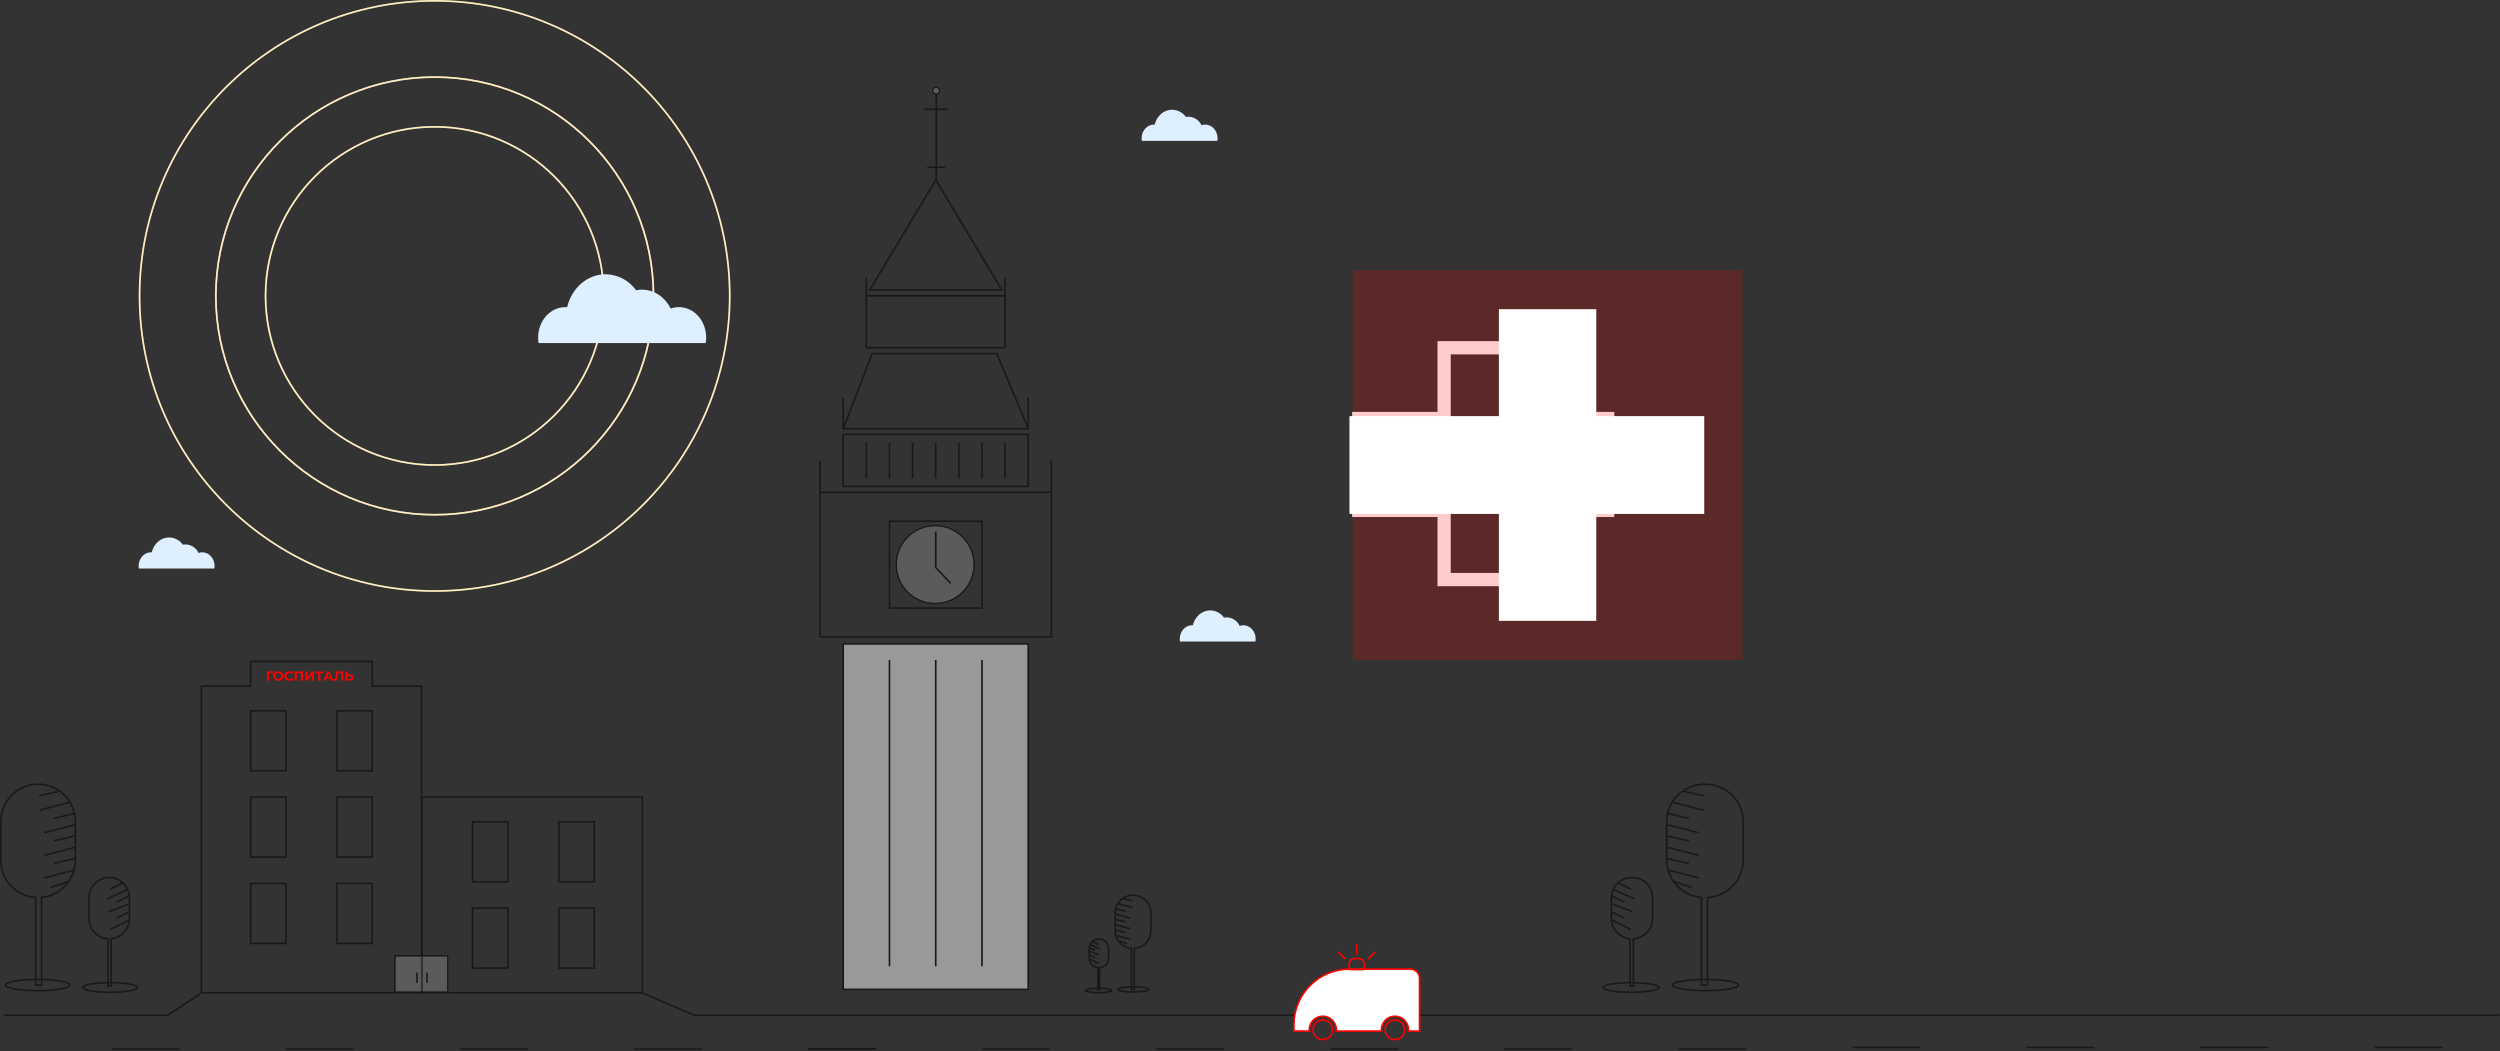 <svg width="1508" height="634" viewBox="0 0 1508 634" fill="none" xmlns="http://www.w3.org/2000/svg">
<rect x="0" y="0" width="1508" height="634" fill="#333333" stroke="none"/>
<path d="M815.68 252.458H871.087V209.768H926.494V252.458H969.752V307.864H926.494V349.59H871.087V307.864H815.68" stroke="white" stroke-width="8"/>
<path d="M1051 163H816V398H1051V163Z" fill="#FF0000" fill-opacity="0.2"/>
<path d="M814 251H1028V310H814V251Z" fill="white"/>
<path d="M962.875 186.5L962.875 374.5L904.125 374.5L904.125 186.5L962.875 186.5Z" fill="white"/>
<g opacity="0.5">
<path d="M66.459 598.549C75.575 598.549 82.965 597.25 82.965 595.648C82.965 594.046 75.575 592.747 66.459 592.747C57.343 592.747 49.953 594.046 49.953 595.648C49.953 597.25 57.343 598.549 66.459 598.549Z" stroke="black"/>
<path d="M65.872 529.308C62.653 529.309 59.566 530.587 57.288 532.862C55.011 535.138 53.73 538.224 53.727 541.443V554.12C53.727 557.206 54.902 560.176 57.013 562.426C59.123 564.677 62.012 566.039 65.091 566.237V594.811H67V566.211C70.013 565.93 72.813 564.534 74.851 562.298C76.89 560.061 78.02 557.143 78.02 554.117V541.445C78.017 538.225 76.736 535.138 74.458 532.862C72.18 530.586 69.092 529.308 65.872 529.308Z" stroke="black" stroke-miterlimit="10"/>
<path d="M74.233 532.481L66.459 536.368" stroke="black"/>
<path d="M77.149 536.369L64.516 542.2" stroke="black"/>
<path d="M78.121 540.256L70.347 544.143" stroke="black"/>
<path d="M78.121 545.115L65.488 549.974" stroke="black"/>
<path d="M78.121 549.974L70.347 553.861" stroke="black"/>
<path d="M78.121 554.833L66.459 560.664" stroke="black"/>
<path d="M22.729 597.577C33.456 597.577 42.151 596.061 42.151 594.19C42.151 592.319 33.456 590.803 22.729 590.803C12.002 590.803 3.307 592.319 3.307 594.19C3.307 596.061 12.002 597.577 22.729 597.577Z" stroke="black"/>
<path d="M22.983 473.013C17.021 473.013 11.303 475.382 7.087 479.598C2.871 483.813 0.501 489.531 0.5 495.493V518.944C0.5 524.656 2.675 530.154 6.582 534.32C10.49 538.487 15.837 541.01 21.537 541.376V594.266H25.07V541.328C30.646 540.807 35.826 538.223 39.597 534.083C43.368 529.943 45.458 524.544 45.458 518.944V495.496C45.458 489.535 43.09 483.818 38.876 479.602C34.662 475.386 28.946 473.016 22.985 473.013H22.983Z" stroke="black" stroke-miterlimit="10"/>
<path d="M36.334 477.089L23.701 480.004" stroke="black"/>
<path d="M42.165 483.891L23.701 488.75" stroke="black"/>
<path d="M45.08 490.694L32.447 493.609" stroke="black"/>
<path d="M45.08 497.496L26.616 502.355" stroke="black"/>
<path d="M45.08 504.299L32.447 507.214" stroke="black"/>
<path d="M45.08 511.102L26.616 515.961" stroke="black"/>
<path d="M45.08 517.904L32.447 520.819" stroke="black"/>
<path d="M45.08 524.707L26.616 529.566" stroke="black"/>
<path d="M42.165 531.509L30.503 535.396" stroke="black"/>
<path d="M983.822 598.549C993.183 598.549 1000.77 597.25 1000.77 595.648C1000.77 594.046 993.183 592.747 983.822 592.747C974.461 592.747 966.873 594.046 966.873 595.648C966.873 597.25 974.461 598.549 983.822 598.549Z" stroke="black"/>
<path d="M984.425 529.308C987.687 529.266 990.832 530.52 993.169 532.796C995.507 535.071 996.845 538.181 996.891 541.443V554.12C996.854 557.244 995.627 560.237 993.461 562.488C991.295 564.739 988.351 566.08 985.231 566.237V594.811H983.272V566.211C980.218 565.97 977.364 564.596 975.272 562.358C973.18 560.12 972 557.18 971.965 554.117V541.445C972.01 538.184 973.348 535.074 975.684 532.799C978.02 530.523 981.164 529.268 984.425 529.308V529.308Z" stroke="black" stroke-miterlimit="10"/>
<path d="M975.845 532.481L983.822 536.368" stroke="black"/>
<path d="M972.854 536.369L985.816 542.2" stroke="black"/>
<path d="M971.857 540.256L979.834 544.143" stroke="black"/>
<path d="M971.857 545.115L984.819 549.974" stroke="black"/>
<path d="M971.857 549.974L979.834 553.861" stroke="black"/>
<path d="M971.857 554.833L983.822 560.664" stroke="black"/>
<path d="M1028.69 597.577C1039.71 597.577 1048.63 596.061 1048.63 594.19C1048.63 592.319 1039.71 590.803 1028.69 590.803C1017.68 590.803 1008.75 592.319 1008.75 594.19C1008.75 596.061 1017.68 597.577 1028.69 597.577Z" stroke="black"/>
<path d="M1028.43 473.013C1041.17 473.013 1051.5 483.077 1051.5 495.493V518.944C1051.43 524.727 1049.16 530.267 1045.15 534.435C1041.14 538.602 1035.69 541.085 1029.92 541.376V594.266H1026.29V541.328C1020.64 540.881 1015.36 538.336 1011.49 534.195C1007.61 530.053 1005.43 524.613 1005.37 518.944V495.496C1005.37 483.084 1015.69 473.019 1028.43 473.013H1028.43Z" stroke="black" stroke-miterlimit="10"/>
<path d="M1014.73 477.089L1027.7 480.004" stroke="black"/>
<path d="M1008.75 483.891L1027.69 488.75" stroke="black"/>
<path d="M1005.76 490.694L1018.72 493.609" stroke="black"/>
<path d="M1005.76 497.496L1024.7 502.355" stroke="black"/>
<path d="M1005.76 504.299L1018.72 507.214" stroke="black"/>
<path d="M1005.76 511.102L1024.7 515.961" stroke="black"/>
<path d="M1005.76 517.904L1018.72 520.819" stroke="black"/>
<path d="M1005.76 524.707L1024.7 529.566" stroke="black"/>
<path d="M1008.75 531.509L1020.72 535.396" stroke="black"/>
<path d="M662.548 598.815C666.934 598.815 670.489 598.206 670.489 597.456C670.489 596.705 666.934 596.096 662.548 596.096C658.162 596.096 654.607 596.705 654.607 597.456C654.607 598.206 658.162 598.815 662.548 598.815Z" stroke="black"/>
<path d="M662.831 566.375C664.359 566.355 665.832 566.943 666.927 568.009C668.022 569.075 668.65 570.532 668.671 572.06V577.999C668.654 579.463 668.079 580.865 667.064 581.92C666.049 582.975 664.67 583.603 663.208 583.676V597.063H662.29V583.664C660.859 583.551 659.523 582.907 658.542 581.859C657.562 580.81 657.009 579.433 656.993 577.998V572.061C657.014 570.533 657.641 569.076 658.735 568.01C659.83 566.944 661.303 566.356 662.831 566.375V566.375Z" stroke="black" stroke-miterlimit="10"/>
<path d="M658.811 567.861L662.548 569.682" stroke="black"/>
<path d="M657.409 569.683L663.482 572.415" stroke="black"/>
<path d="M656.942 571.504L660.68 573.325" stroke="black"/>
<path d="M656.942 573.781L663.015 576.057" stroke="black"/>
<path d="M656.942 576.057L660.68 577.878" stroke="black"/>
<path d="M656.942 578.333L662.548 581.065" stroke="black"/>
<path d="M683.57 598.359C688.73 598.359 692.913 597.649 692.913 596.772C692.913 595.896 688.73 595.186 683.57 595.186C678.411 595.186 674.228 595.896 674.228 596.772C674.228 597.649 678.411 598.359 683.57 598.359Z" stroke="black"/>
<path d="M683.448 540C689.416 540 694.254 544.715 694.256 550.532V561.519C694.223 564.229 693.16 566.824 691.281 568.777C689.402 570.729 686.849 571.892 684.143 572.029V596.808H682.444V572.006C679.796 571.797 677.322 570.605 675.509 568.664C673.695 566.724 672.673 564.175 672.643 561.519V550.533C672.643 544.718 677.479 540.003 683.447 540H683.448Z" stroke="black" stroke-miterlimit="10"/>
<path d="M677.03 541.91L683.103 543.275" stroke="black"/>
<path d="M674.227 545.096L683.103 547.373" stroke="black"/>
<path d="M672.826 548.284L678.899 549.649" stroke="black"/>
<path d="M672.826 551.47L681.702 553.747" stroke="black"/>
<path d="M672.826 554.658L678.899 556.023" stroke="black"/>
<path d="M672.826 557.845L681.702 560.121" stroke="black"/>
<path d="M672.826 561.032L678.899 562.398" stroke="black"/>
<path d="M672.826 564.219L681.702 566.496" stroke="black"/>
<path d="M674.227 567.406L679.833 569.227" stroke="black"/>
<path d="M1053.38 632.825H1012.4" stroke="black"/>
<path d="M1158.38 631.825H1117.4" stroke="black"/>
<path d="M1263.38 631.825H1222.4" stroke="black"/>
<path d="M1368.38 631.825H1327.4" stroke="black"/>
<path d="M1473.38 631.825H1432.4" stroke="black"/>
<path d="M738.38 632.825H697.398" stroke="black"/>
<path d="M423.38 632.825H382.398" stroke="black"/>
<path d="M948.38 632.825H907.398" stroke="black"/>
<path d="M633.38 632.825H592.398" stroke="black"/>
<path d="M318.38 632.825H277.398" stroke="black"/>
<path d="M843.38 632.825H802.398" stroke="black"/>
<path d="M528.38 632.825H487.398" stroke="black"/>
<path d="M528.38 632.825H487.398" stroke="black"/>
<path d="M213.38 632.825H172.398" stroke="black"/>
<path d="M108.38 632.825H67.398" stroke="black"/>
<path d="M120.904 599.346L101.217 612.407H2.155" stroke="black"/>
<path d="M387.68 599.049L418.742 612.407H1507.68" stroke="black"/>
<path d="M524.672 174.895L564.483 108.544L604.294 174.895H524.672Z" stroke="black"/>
<path d="M522.575 178.444H606.275V209.769H522.575V178.444Z" stroke="black"/>
<path d="M508.625 388.392H620.225V596.792H508.625V388.392Z" fill="white" stroke="black"/>
<path d="M508.625 262.082H620.225V293.407H508.625V262.082Z" stroke="black"/>
<path d="M494.675 297.019H634.175V384.145H494.675V297.019Z" stroke="black"/>
<path d="M536.525 314.395H592.325V366.77H536.525V314.395Z" stroke="black"/>
<path d="M526.162 213.257L508.63 258.595H620.23L601.274 213.257H526.162Z" stroke="black"/>
<path d="M522.58 266.965V288.588" stroke="black"/>
<path d="M564.43 266.965V288.588" stroke="black"/>
<path d="M536.53 266.965V288.588" stroke="black"/>
<path d="M578.38 266.965V288.588" stroke="black"/>
<path d="M550.48 266.965V288.588" stroke="black"/>
<path d="M592.33 266.965V288.588" stroke="black"/>
<path d="M606.28 266.965V288.588" stroke="black"/>
<path d="M620.23 239.679V258.595" stroke="black"/>
<path d="M634.18 278.041V296.957" stroke="black"/>
<path d="M494.68 278.041V296.957" stroke="black"/>
<path d="M508.63 239.679V258.595" stroke="black"/>
<path d="M522.58 167.2V178.382" stroke="black"/>
<path d="M564.763 56.936V109.273" stroke="black"/>
<path d="M606.28 167.2V178.382" stroke="black"/>
<path opacity="0.39" d="M564.082 364.615C577.372 364.615 588.146 353.841 588.146 340.551C588.146 327.261 577.372 316.487 564.082 316.487C550.792 316.487 540.018 327.261 540.018 340.551C540.018 353.841 550.792 364.615 564.082 364.615Z" fill="white"/>
<path d="M564.082 364.115C577.096 364.115 587.646 353.565 587.646 340.551C587.646 327.537 577.096 316.987 564.082 316.987C551.068 316.987 540.518 327.537 540.518 340.551C540.518 353.565 551.068 364.115 564.082 364.115Z" stroke="black"/>
<path d="M564.43 320.625V342.295L573.457 351.895" stroke="black"/>
<path d="M536.53 398.095V582.844" stroke="black"/>
<path d="M564.43 398.095V582.844" stroke="black"/>
<path d="M592.33 398.095V582.844" stroke="black"/>
<path opacity="0.39" d="M564.687 57.386C566.174 57.386 567.38 56.18 567.38 54.693C567.38 53.206 566.174 52 564.687 52C563.2 52 561.994 53.206 561.994 54.693C561.994 56.18 563.2 57.386 564.687 57.386Z" fill="white"/>
<path d="M564.687 56.886C565.898 56.886 566.88 55.904 566.88 54.693C566.88 53.482 565.898 52.5 564.687 52.5C563.476 52.5 562.494 53.482 562.494 54.693C562.494 55.904 563.476 56.886 564.687 56.886Z" stroke="black"/>
<path d="M557.955 65.912H571.418" stroke="black" stroke-linecap="round"/>
<path d="M559.75 100.915H569.623" stroke="black" stroke-linecap="round"/>
<path d="M253.802 598.346V414.377H225.046H224.046V413.377V399.5H151.659V413.377V414.377H150.659H121.904V598.346H253.802ZM254.802 599.346H120.904V413.377H150.659V398.5H225.046V413.377H254.802V599.346Z" fill="black"/>
<path d="M387.456 480.826H254.558V598.846H387.456V480.826Z" stroke="black"/>
<path d="M172.475 428.755H151.159V464.949H172.475V428.755Z" stroke="black"/>
<path d="M172.475 480.826H151.159V517.02H172.475V480.826Z" stroke="black"/>
<path d="M172.475 532.898H151.159V569.092H172.475V532.898Z" stroke="black"/>
<path d="M224.546 428.755H203.23V464.949H224.546V428.755Z" stroke="black"/>
<path d="M306.373 495.704H285.057V531.898H306.373V495.704Z" stroke="black"/>
<path d="M306.373 547.775H285.057V583.969H306.373V547.775Z" stroke="black"/>
<path d="M358.444 495.704H337.128V531.898H358.444V495.704Z" stroke="black"/>
<path d="M358.444 547.775H337.128V583.969H358.444V547.775Z" stroke="black"/>
<path d="M224.546 480.826H203.23V517.02H224.546V480.826Z" stroke="black"/>
<path d="M224.546 532.898H203.23V569.092H224.546V532.898Z" stroke="black"/>
<path opacity="0.39" d="M270.68 576H237.68V599H270.68V576Z" fill="white"/>
<path d="M270.18 576.5H238.18V598.5H270.18V576.5Z" stroke="black"/>
<path d="M257.563 587.039V592.453" stroke="black" stroke-linecap="round"/>
<path d="M251.563 587.039V592.453" stroke="black" stroke-linecap="round"/>
</g>
<path d="M164.93 406.041H162.266L162.274 410.585H160.986V404.985H164.938L164.93 406.041ZM167.83 410.681C167.249 410.681 166.723 410.556 166.254 410.305C165.79 410.054 165.425 409.71 165.158 409.273C164.897 408.83 164.766 408.334 164.766 407.785C164.766 407.236 164.897 406.742 165.158 406.305C165.425 405.862 165.79 405.516 166.254 405.265C166.723 405.014 167.249 404.889 167.83 404.889C168.411 404.889 168.934 405.014 169.398 405.265C169.862 405.516 170.227 405.862 170.494 406.305C170.761 406.742 170.894 407.236 170.894 407.785C170.894 408.334 170.761 408.83 170.494 409.273C170.227 409.71 169.862 410.054 169.398 410.305C168.934 410.556 168.411 410.681 167.83 410.681ZM167.83 409.577C168.161 409.577 168.459 409.502 168.726 409.353C168.993 409.198 169.201 408.985 169.35 408.713C169.505 408.441 169.582 408.132 169.582 407.785C169.582 407.438 169.505 407.129 169.35 406.857C169.201 406.585 168.993 406.374 168.726 406.225C168.459 406.07 168.161 405.993 167.83 405.993C167.499 405.993 167.201 406.07 166.934 406.225C166.667 406.374 166.457 406.585 166.302 406.857C166.153 407.129 166.078 407.438 166.078 407.785C166.078 408.132 166.153 408.441 166.302 408.713C166.457 408.985 166.667 409.198 166.934 409.353C167.201 409.502 167.499 409.577 167.83 409.577ZM174.54 410.681C173.97 410.681 173.452 410.558 172.988 410.313C172.53 410.062 172.167 409.718 171.9 409.281C171.639 408.838 171.508 408.34 171.508 407.785C171.508 407.23 171.639 406.734 171.9 406.297C172.167 405.854 172.53 405.51 172.988 405.265C173.452 405.014 173.972 404.889 174.548 404.889C175.034 404.889 175.471 404.974 175.86 405.145C176.255 405.316 176.586 405.561 176.852 405.881L176.02 406.649C175.642 406.212 175.172 405.993 174.612 405.993C174.266 405.993 173.956 406.07 173.684 406.225C173.412 406.374 173.199 406.585 173.044 406.857C172.895 407.129 172.82 407.438 172.82 407.785C172.82 408.132 172.895 408.441 173.044 408.713C173.199 408.985 173.412 409.198 173.684 409.353C173.956 409.502 174.266 409.577 174.612 409.577C175.172 409.577 175.642 409.356 176.02 408.913L176.852 409.681C176.586 410.006 176.255 410.254 175.86 410.425C175.466 410.596 175.026 410.681 174.54 410.681ZM182.801 404.985V410.585H181.513V406.041H178.985V410.585H177.697V404.985H182.801ZM184.189 404.985H185.477V408.633L188.149 404.985H189.365V410.585H188.085V406.945L185.413 410.585H184.189V404.985ZM195.039 406.041H193.247V410.585H191.967V406.041H190.183V404.985H195.039V406.041ZM199.364 409.385H196.764L196.268 410.585H194.94L197.436 404.985H198.716L201.22 410.585H199.86L199.364 409.385ZM198.956 408.401L198.068 406.257L197.18 408.401H198.956ZM207.001 404.985V410.585H205.721V406.041H203.801L203.761 407.209C203.735 408.004 203.671 408.649 203.569 409.145C203.468 409.636 203.297 410.014 203.057 410.281C202.823 410.542 202.492 410.673 202.065 410.673C201.889 410.673 201.676 410.644 201.425 410.585L201.505 409.489C201.575 409.51 201.652 409.521 201.737 409.521C202.047 409.521 202.263 409.34 202.385 408.977C202.508 408.609 202.585 408.036 202.617 407.257L202.697 404.985H207.001ZM211.112 406.825C211.795 406.825 212.317 406.977 212.68 407.281C213.048 407.585 213.232 408.036 213.232 408.633C213.232 409.268 213.029 409.753 212.624 410.089C212.224 410.42 211.659 410.585 210.928 410.585H208.4V404.985H209.688V406.825H211.112ZM210.856 409.625C211.192 409.625 211.453 409.542 211.64 409.377C211.832 409.212 211.928 408.972 211.928 408.657C211.928 408.076 211.571 407.785 210.856 407.785H209.688V409.625H210.856Z" fill="#FF0000"/>
<path opacity="0.39" d="M254.563 574.492V599" stroke="black"/>
<path opacity="0.39" d="M364.18 178.5C364.18 234.833 318.513 280.5 262.18 280.5C205.847 280.5 160.18 234.833 160.18 178.5C160.18 122.167 205.847 76.5 262.18 76.5C318.513 76.5 364.18 122.167 364.18 178.5Z" stroke="#FFEEC2"/>
<path d="M262.18 280.5C318.513 280.5 364.18 234.833 364.18 178.5C364.18 122.167 318.513 76.5 262.18 76.5C205.847 76.5 160.18 122.167 160.18 178.5C160.18 234.833 205.847 280.5 262.18 280.5Z" stroke="#FFEEC2"/>
<path opacity="0.52" d="M394.18 178.5C394.18 251.402 335.082 310.5 262.18 310.5C189.278 310.5 130.18 251.402 130.18 178.5C130.18 105.598 189.278 46.5 262.18 46.5C335.082 46.5 394.18 105.598 394.18 178.5Z" stroke="#FFEEC2"/>
<path d="M262.18 310.5C335.082 310.5 394.18 251.402 394.18 178.5C394.18 105.598 335.082 46.5 262.18 46.5C189.278 46.5 130.18 105.598 130.18 178.5C130.18 251.402 189.278 310.5 262.18 310.5Z" stroke="#FFEEC2"/>
<path opacity="0.3" d="M440.18 178.5C440.18 276.807 360.487 356.5 262.18 356.5C163.873 356.5 84.18 276.807 84.18 178.5C84.18 80.193 163.873 0.5 262.18 0.5C360.487 0.5 440.18 80.193 440.18 178.5Z" stroke="#FFEEC2"/>
<path d="M262.18 356.5C360.487 356.5 440.18 276.807 440.18 178.5C440.18 80.193 360.487 0.5 262.18 0.5C163.873 0.5 84.18 80.193 84.18 178.5C84.18 276.807 163.873 356.5 262.18 356.5Z" stroke="#FFEEC2"/>
<path d="M425.666 206.954C425.858 205.828 425.954 204.688 425.953 203.546C425.953 193.446 418.599 185.26 409.527 185.26C407.838 185.26 406.162 185.548 404.57 186.111C401.203 179.325 394.712 174.727 387.257 174.727C386.065 174.728 384.875 174.849 383.707 175.087C381.607 172.142 378.843 169.732 375.639 168.055C372.434 166.377 368.88 165.477 365.263 165.429C354.143 165.429 344.772 173.866 342.102 185.305C341.754 185.28 341.402 185.259 341.044 185.259C331.973 185.259 324.616 193.448 324.616 203.545C324.604 204.686 324.688 205.826 324.866 206.953L425.666 206.954Z" fill="#DEEFFF"/>
<path d="M734.296 84.954C734.383 84.445 734.426 83.93 734.426 83.413C734.426 78.848 731.101 75.146 727 75.146C726.237 75.146 725.479 75.276 724.759 75.531C724.067 74.027 722.967 72.747 721.583 71.837C720.2 70.927 718.588 70.424 716.933 70.385C716.396 70.386 715.86 70.441 715.333 70.548C714.384 69.217 713.134 68.127 711.686 67.369C710.237 66.611 708.63 66.204 706.995 66.182C701.968 66.182 697.732 69.996 696.525 75.167C696.368 75.156 696.207 75.146 696.047 75.146C691.947 75.146 688.621 78.846 688.621 83.413C688.616 83.929 688.654 84.445 688.734 84.954H734.296Z" fill="#DEEFFF"/>
<path d="M129.296 342.954C129.383 342.445 129.426 341.93 129.426 341.413C129.426 336.848 126.101 333.146 122 333.146C121.237 333.146 120.479 333.276 119.759 333.531C119.067 332.027 117.967 330.747 116.583 329.837C115.2 328.927 113.588 328.424 111.933 328.385C111.396 328.386 110.86 328.441 110.333 328.548C109.384 327.217 108.134 326.128 106.686 325.369C105.237 324.61 103.63 324.204 101.995 324.182C96.968 324.182 92.732 327.996 91.525 333.167C91.368 333.156 91.207 333.146 91.047 333.146C86.947 333.146 83.621 336.846 83.621 341.413C83.616 341.929 83.653 342.445 83.734 342.954H129.296Z" fill="#DEEFFF"/>
<path d="M757.296 386.954C757.383 386.445 757.426 385.93 757.426 385.413C757.426 380.848 754.101 377.146 750 377.146C749.237 377.146 748.479 377.276 747.759 377.531C747.067 376.027 745.967 374.747 744.583 373.837C743.2 372.927 741.588 372.424 739.933 372.385C739.396 372.386 738.86 372.441 738.333 372.548C737.384 371.217 736.134 370.128 734.686 369.369C733.237 368.61 731.63 368.204 729.995 368.182C724.968 368.182 720.732 371.996 719.525 377.167C719.368 377.156 719.207 377.146 719.047 377.146C714.947 377.146 711.621 380.846 711.621 385.413C711.616 385.929 711.654 386.445 711.734 386.954H757.296Z" fill="#DEEFFF"/>
<path d="M833.271 621.956L806.05 621.954C806.075 621.696 806.087 621.435 806.087 621.175C806.087 616.666 802.419 612.999 797.911 612.999C793.403 612.999 789.735 616.666 789.735 621.175C789.735 621.435 789.747 621.696 789.772 621.954H780.5V618.073C780.5 613.551 781.386 609.163 783.132 605.034C784.82 601.045 787.235 597.462 790.312 594.385C793.389 591.308 796.972 588.893 800.961 587.205C805.09 585.459 809.478 584.573 814 584.573H850.763C853.795 584.573 856.263 587.04 856.263 590.073V621.953L849.549 621.954C849.573 621.695 849.586 621.435 849.586 621.175C849.586 616.666 845.918 612.999 841.41 612.999C836.901 612.999 833.234 616.666 833.234 621.175C833.234 621.435 833.246 621.696 833.271 621.956Z" fill="white"/>
<path d="M832.738 621.456C832.735 621.362 832.734 621.268 832.734 621.175C832.734 616.391 836.626 612.498 841.41 612.498C846.194 612.498 850.086 616.391 850.086 621.175C850.086 621.268 850.084 621.361 850.081 621.454L855.763 621.454V590.073C855.763 587.316 853.52 585.073 850.763 585.073H814C809.545 585.073 805.223 585.945 801.155 587.666C797.226 589.328 793.697 591.708 790.666 594.739C787.635 597.77 785.255 601.299 783.593 605.228C781.872 609.296 781 613.618 781 618.073V621.454H789.239C789.236 621.361 789.235 621.268 789.235 621.175C789.235 616.391 793.127 612.498 797.911 612.498C802.695 612.498 806.587 616.391 806.587 621.175C806.587 621.268 806.586 621.361 806.583 621.454L832.738 621.456ZM833.84 622.456H833.839L805.481 622.454C805.551 622.036 805.587 621.606 805.587 621.175C805.587 616.942 802.144 613.498 797.911 613.498C793.678 613.498 790.235 616.942 790.235 621.175C790.235 621.604 790.271 622.034 790.341 622.454H780V618.073C780 613.483 780.899 609.031 782.672 604.839C784.384 600.79 786.836 597.154 789.958 594.031C793.081 590.909 796.717 588.457 800.766 586.745C804.958 584.972 809.41 584.073 814 584.073H850.763C854.071 584.073 856.763 586.765 856.763 590.073V622.453L848.98 622.454C849.05 622.036 849.086 621.606 849.086 621.175C849.086 616.942 845.642 613.498 841.41 613.498C837.177 613.498 833.734 616.942 833.734 621.175C833.734 621.604 833.769 622.034 833.84 622.454L833.84 622.456Z" fill="#FF0000"/>
<path d="M797.911 627.072C801.168 627.072 803.808 624.432 803.808 621.175C803.808 617.918 801.168 615.278 797.911 615.278C794.654 615.278 792.014 617.918 792.014 621.175C792.014 624.432 794.654 627.072 797.911 627.072Z" stroke="#FF0000"/>
<path d="M841.41 627.072C844.667 627.072 847.307 624.432 847.307 621.175C847.307 617.918 844.667 615.278 841.41 615.278C838.153 615.278 835.513 617.918 835.513 621.175C835.513 624.432 838.153 627.072 841.41 627.072Z" stroke="#FF0000"/>
<path d="M817.264 578.176H819.499C820.427 578.176 821.317 578.545 821.974 579.201C822.63 579.858 822.999 580.748 822.999 581.676V584.352C822.999 584.485 822.946 584.612 822.853 584.706C822.759 584.799 822.632 584.852 822.499 584.852H814.264C814.131 584.852 814.004 584.799 813.91 584.706C813.817 584.612 813.764 584.485 813.764 584.352V581.676C813.764 580.748 814.133 579.858 814.789 579.201C815.445 578.545 816.336 578.176 817.264 578.176V578.176Z" stroke="#FF0000"/>
<path d="M818.381 570V575.117" stroke="#FF0000" stroke-linecap="round"/>
<path d="M829.146 574.588L825.528 578.206" stroke="#FF0000" stroke-linecap="round"/>
<path d="M807.616 574.588L811.234 578.206" stroke="#FF0000" stroke-linecap="round"/>
</svg>
